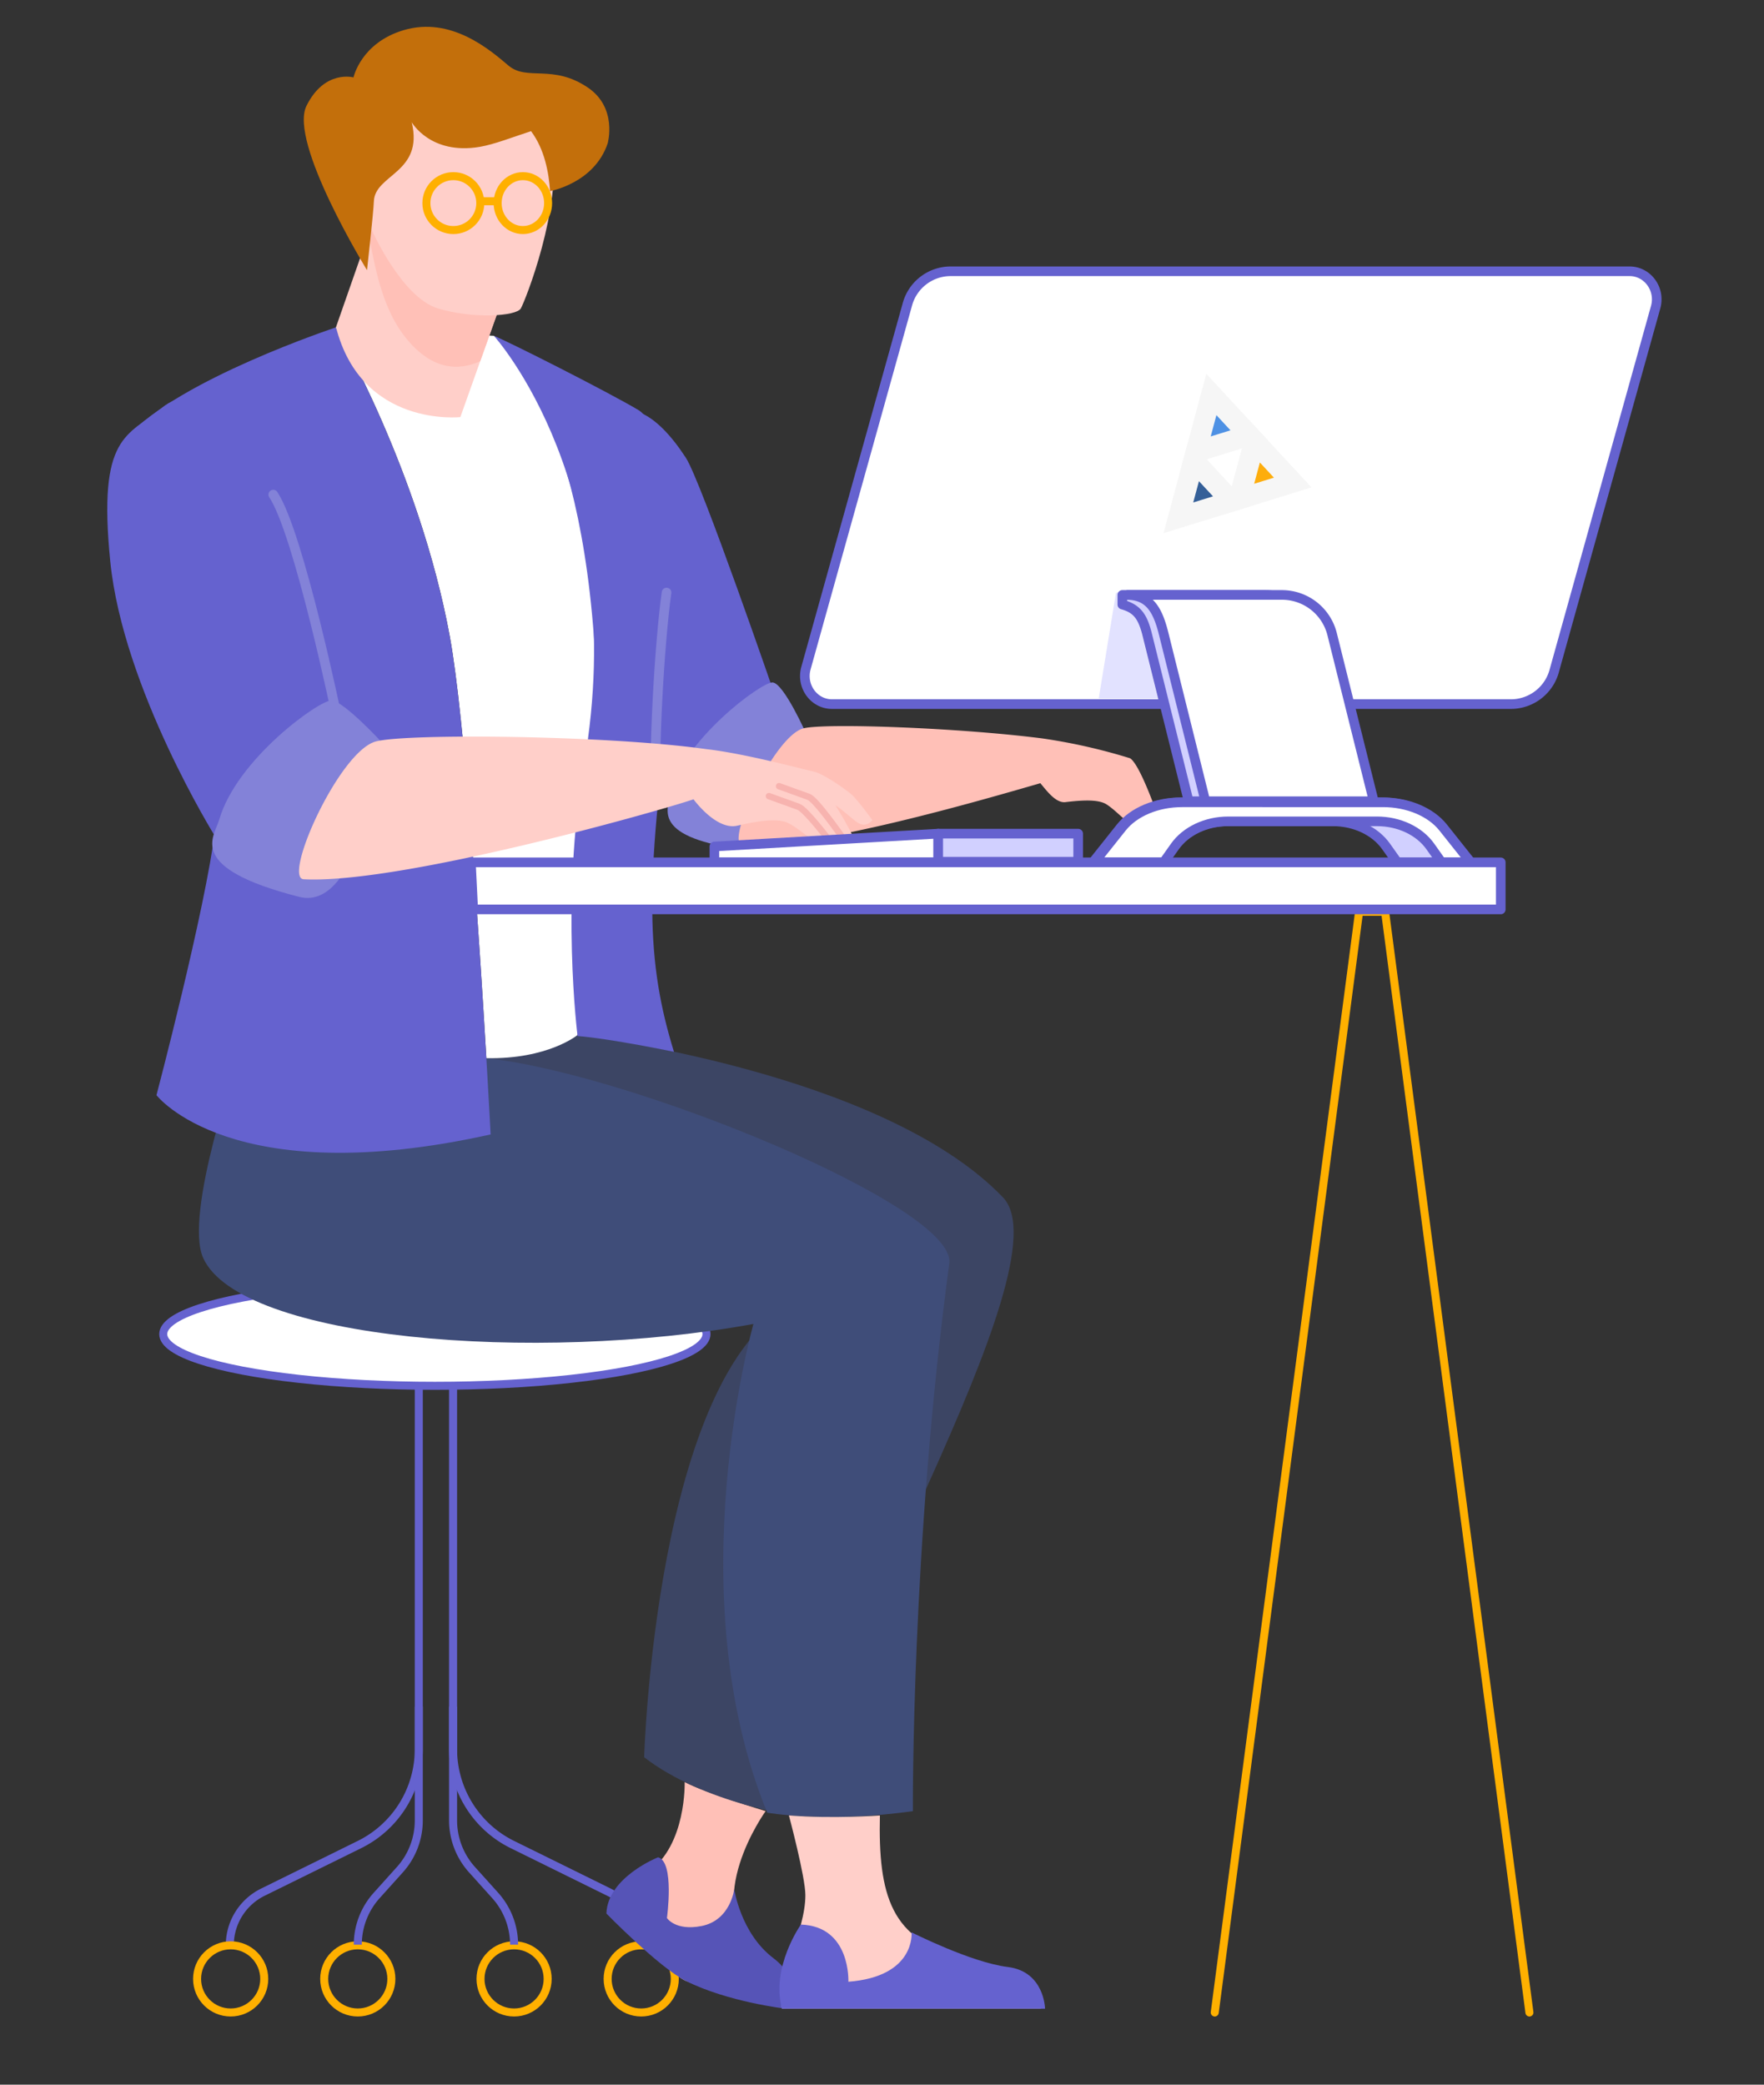 <svg xmlns="http://www.w3.org/2000/svg" xmlns:xlink="http://www.w3.org/1999/xlink" width="1100" height="1300" viewBox="0 0 1100 1300">
  <rect x="0" y="0" width="1100" height="1300" fill="#333333" stroke="none"/>
  <defs>
    <clipPath id="clip-Web_1920_2">
      <rect width="1100" height="1300"/>
    </clipPath>
  </defs>
  <g id="Web_1920_2" data-name="Web 1920 – 2" clip-path="url(#clip-Web_1920_2)">
    <g id="Layer_2" data-name="Layer 2" transform="translate(219.89 269.428)">
      <g id="Слой_1" data-name="Слой 1" transform="translate(-153 -312)">
        <g id="CHAIR">
          <ellipse id="Ellipse_1" data-name="Ellipse 1" cx="169.38" cy="32.25" rx="169.38" ry="32.25" transform="translate(34.9 842.26)" fill="#fff" stroke="#6562cf" stroke-miterlimit="10" stroke-width="5"/>
          <path id="Pfad_1" data-name="Pfad 1" d="M194.26,906.77v226.61a66.3,66.3,0,0,1-37,59.45L97,1222.54a36.94,36.94,0,0,0-20.6,33.13" fill="none" stroke="#6562cf" stroke-miterlimit="10" stroke-width="5"/>
          <circle id="Ellipse_2" data-name="Ellipse 2" cx="20.94" cy="20.94" r="20.94" transform="translate(56.01 1255.67)" fill="none" stroke="#ffb000" stroke-miterlimit="10" stroke-width="5"/>
          <circle id="Ellipse_3" data-name="Ellipse 3" cx="20.94" cy="20.94" r="20.94" transform="translate(135.28 1255.67)" fill="none" stroke="#ffb000" stroke-miterlimit="10" stroke-width="5"/>
          <path id="Pfad_2" data-name="Pfad 2" d="M194.26,1106.77v71a45.91,45.91,0,0,1-11.82,30.75l-14.39,16a45.9,45.9,0,0,0-11.83,30.75" fill="none" stroke="#6562cf" stroke-miterlimit="10" stroke-width="5"/>
          <path id="Pfad_3" data-name="Pfad 3" d="M215.64,906.77v226.61a66.29,66.29,0,0,0,37,59.45l60.25,29.71a36.93,36.93,0,0,1,20.61,33.13" fill="none" stroke="#6562cf" stroke-miterlimit="10" stroke-width="5"/>
          <circle id="Ellipse_4" data-name="Ellipse 4" cx="20.94" cy="20.94" r="20.94" transform="translate(312.02 1255.67)" fill="none" stroke="#ffb000" stroke-miterlimit="10" stroke-width="5"/>
          <circle id="Ellipse_5" data-name="Ellipse 5" cx="20.94" cy="20.94" r="20.94" transform="translate(232.74 1255.67)" fill="none" stroke="#ffb000" stroke-miterlimit="10" stroke-width="5"/>
          <path id="Pfad_4" data-name="Pfad 4" d="M215.64,1106.77v71a45.91,45.91,0,0,0,11.82,30.75l14.4,16a45.89,45.89,0,0,1,11.82,30.75" fill="none" stroke="#6562cf" stroke-miterlimit="10" stroke-width="5"/>
        </g>
        <g id="CHARACTER">
          <g id="LEGS">
            <g id="RIGHT">
              <path id="FOOT" d="M360.06,1153.84s1.18,39.42-22.58,55.93c-22.4,15.56-23.23,28.08-23.23,28.08s37.33,36.25,46.52,40,42.66,15.3,60,15.3c0,0,11.73-8.55-15.13-32-36.44-31.89,4.91-89.18,4.91-89.18S372.57,1160.6,360.06,1153.84Z" fill="#ffc0b7"/>
              <path id="PANT" d="M293.25,688s189.63,22.36,265.29,101.26c40.88,42.64-120,299.67-127.55,386,0,0-58.37-7.68-96.2-36.87,0,0,7-238.93,93-283.21,0,0-163.67,13-233.71-22.7s0-133.29,0-133.29S255,711.07,293.25,688Z" fill="#3c4564"/>
              <path id="SHOE" d="M343.48,1200.77s-31.47,12.39-32.23,35.08c0,0,32.85,33.65,49.52,42,26.13,13.15,62,17.3,62,17.3s13-16-7.43-31.51-24.37-43-24.37-43-2.25,19.46-20.43,23c-16.28,3.2-21.54-5-21.54-5S353.9,1203.53,343.48,1200.77Z" fill="#5654b7"/>
            </g>
            <g id="LEFT">
              <path id="PANT-2" data-name="PANT" d="M81.85,702.51s-34.42,97.42-22,124.62c23.12,50.8,206.88,65.94,343.08,41.07,0,0-47.57,167.51,8.64,304.79,0,0,37.84,6.53,90.8-1,0,0-1.08-165.39,22.7-341.58C529.8,795,326.08,711.87,236.39,702.48S81.85,702.51,81.85,702.51Z" fill="#3f4d79"/>
              <path id="FOOT-2" data-name="FOOT" d="M425.05,1174.65s10.27,38.32,10.27,49.73c0,23.24-17.84,51.34-14.6,70.8H582.27s-9.78-23.85-49.13-32.49c-44.32-9.73-52.45-38.18-51.34-88C481.8,1174.65,452.6,1176.89,425.05,1174.65Z" fill="#ffcfc9"/>
              <path id="SHOE-2" data-name="SHOE" d="M432.52,1242.73s-18.82,26.5-11.8,52.45H584.79s-.37-23.2-23.24-26-60-21.61-60-21.61,2.75,27.57-39.41,30.81C462.14,1278.42,463.77,1243.78,432.52,1242.73Z" fill="#6562cf"/>
            </g>
          </g>
          <g id="RIGHT_HAND" data-name="RIGHT HAND">
            <path id="Pfad_5" data-name="Pfad 5" d="M317.31,299.82c-23.1,11.46-37.08,15.18-29.77,88.29S348,546.64,348,546.64l69.12-68.14S370.54,343,360.78,328C341.77,298.89,326.3,295.36,317.31,299.82Z" fill="#6562cf"/>
            <path id="Pfad_6" data-name="Pfad 6" d="M436,500.48s-14.16-32-21.14-32.33-56.4,36.38-63.34,68.86c-2.23,10.48-12.6,28,47.11,35.63C417.14,575,436,500.48,436,500.48Z" fill="#8382d8"/>
            <path id="Pfad_7" data-name="Pfad 7" d="M657,556.81s-4.42,2.88-17.47-.22c-4.2-1-10.13-8.38-16.38-12.39-5.06-3.25-15-2.69-25.69-1.42-6.06.7-11.78-7.31-15.61-11.81-38,11-143.87,41.8-185.94,38.31-10.68-.88,19.89-68.17,38.4-72.56,14-3.31,96.39-.36,148.62,6.31a356.47,356.47,0,0,1,54.88,12.4C644.67,519.75,657,556.81,657,556.81Z" fill="#ffc0b7"/>
          </g>
          <g id="SHIRT">
            <path id="Pfad_8" data-name="Pfad 8" d="M293.25,688s-18.33,15.19-56.85,14.45v-.06c-4.34-73.54-13.38-211.69-22.81-263C194.7,336.7,143.2,248.15,142.4,246.78h0L241.12,252s51.16,36.17,62.33,187.48S293.25,688,293.25,688Z" fill="#fff"/>
            <path id="Pfad_9" data-name="Pfad 9" d="M241.11,252c9.36,3.7,70.53,34.68,90,46.21s31.24,101.74,21,174.4c-17.29,122.5-15.85,170.41,1.28,225.89,0,0-39.05-8.17-60.12-9.86,0,0-10.73-84,4-169.19C327.11,346.65,241.11,252,241.11,252Z" fill="#6562cf"/>
            <path id="Pfad_10" data-name="Pfad 10" d="M142.38,246.8s-97.6,32.28-129.72,68c-13,14.41,61.26,192.41,54.77,244.29S30.68,725.52,30.68,725.52,77,786.05,239.06,750c0,0-12.37-239.25-25.49-310.59C194.54,335.93,142.38,246.8,142.38,246.8Z" fill="#6562cf"/>
            <path id="Pfad_11" data-name="Pfad 11" d="M348.76,412.07c-4.47,31.63-8.71,106-6.14,130.28" fill="none" stroke="#8382d8" stroke-linecap="round" stroke-miterlimit="10" stroke-width="6"/>
          </g>
          <g id="LEFT_HAND" data-name="LEFT HAND">
            <path id="Pfad_12" data-name="Pfad 12" d="M34.13,296.86c-21.47,17.9-40.2,16.46-32.27,95.73S67.43,564.48,67.43,564.48l74.95-73.89S103.71,347,96.26,329.17C85.3,302.88,55.6,279,34.13,296.86Z" fill="#6562cf"/>
            <path id="Pfad_13" data-name="Pfad 13" d="M143.42,490.59S119.59,375.27,103.52,351" fill="none" stroke="#8382d8" stroke-linecap="round" stroke-miterlimit="10" stroke-width="6"/>
            <path id="Pfad_14" data-name="Pfad 14" d="M171.45,505.76s-24-26.08-31.59-26.39-59,36.51-70,74.2c-3.25,11.16-21.2,30.07,49.77,48.28C159.1,612,171.45,505.76,171.45,505.76Z" fill="#8382d8"/>
            <path id="Pfad_15" data-name="Pfad 15" d="M477.08,554s-3.68,5.14-9.05,1.61c-3.35-2.2-9.42-8-14-10.87a226.867,226.867,0,0,1,11.29,20,50.621,50.621,0,0,1-18.78,4.3c-5.36.23-13.59-9-21.84-13.16-6.67-3.35-18.85-1.36-31.91,1.6s-27.13-16.37-27.13-16.37V541c-24.78,8.35-183.94,53-243.18,49.88-13.29-.7,22.13-79.78,44.94-85.92,19.26-5.19,145.34-3.86,206.22,4.78,23.49,2.65,59.24,12.26,65.94,13.78,6.11.83,20.18,10.85,24.09,14.09C467.75,541,477.08,554,477.08,554Z" fill="#ffcfc9"/>
            <path id="Pfad_16" data-name="Pfad 16" d="M458.53,564.93s-16.56-23.77-21.12-25.4c-8-2.88-18.49-6.69-18.49-6.69" fill="none" stroke="#f7b3af" stroke-linecap="round" stroke-miterlimit="10" stroke-width="4"/>
            <path id="Pfad_17" data-name="Pfad 17" d="M450.6,567.17s-15-19.82-19.5-21.45c-8-2.88-18.5-6.69-18.5-6.69" fill="none" stroke="#f7b3af" stroke-linecap="round" stroke-miterlimit="10" stroke-width="4"/>
          </g>
          <g id="HEAD">
            <g id="NECK">
              <path id="Pfad_18" data-name="Pfad 18" d="M242.79,239.09l-22.61,63.58s-61.48,6.77-77.55-56.1l21.66-62Z" fill="#ffcfc9"/>
              <path id="Pfad_19" data-name="Pfad 19" d="M242.8,239.09l-10.22,28.72c-13.6,6.19-31,6-48-16.59-15.41-20.52-18.73-50.63-21.64-61.8l1.31-4.81Z" fill="#ffc0b7"/>
            </g>
            <path id="HEAD-2" data-name="HEAD" d="M164.29,184.61s18.86,43.31,41.91,50.3c22,6.66,48.91,4.89,51.7,0s25.62-62.62,19.56-100.76c-4.19-26.39-15.37-30-36.33-27.95s-28.33,4.36-53.95-3.49c-7.19-2.2,5.16,38.14-16.49,53.51,0,0-16.24-5.46-19.74.13S164.29,184.61,164.29,184.61Z" fill="#ffcfc9"/>
            <g id="GLASSES">
              <ellipse id="Ellipse_6" data-name="Ellipse 6" cx="16.806" cy="16.806" rx="16.806" ry="16.806" transform="translate(199 152.42)" fill="none" stroke="#ffb000" stroke-miterlimit="10" stroke-width="5"/>
              <ellipse id="Ellipse_7" data-name="Ellipse 7" cx="15.736" cy="16.806" rx="15.736" ry="16.806" transform="translate(243.43 152.42)" fill="none" stroke="#ffb000" stroke-miterlimit="10" stroke-width="5"/>
              <line id="Linie_1" data-name="Linie 1" x2="10.275" transform="translate(232.492 168.068)" fill="none" stroke="#ffb000" stroke-miterlimit="10" stroke-width="5"/>
            </g>
          </g>
        </g>
        <g id="COMPUTER">
          <path id="Pfad_25" data-name="Pfad 25" d="M690.61,1297.56l90-686.4h16.22l90,686.4" fill="none" stroke="#ffb000" stroke-linecap="round" stroke-miterlimit="10" stroke-width="5"/>
          <path id="Pfad_26" data-name="Pfad 26" d="M849.47,580.33h-45l-7-9.88c-6.85-9.71-19.53-15.69-33.26-15.69H698.14c-13.73,0-26.41,6-33.26,15.69l-7,9.88H614.63l17.29-21.74c7.73-9.72,22-15.7,37.48-15.7H794.69c15.47,0,29.77,6,37.49,15.7Z" fill="#d1d0ff" stroke="#6562cf" stroke-linejoin="round" stroke-width="6"/>
          <path id="Pfad_27" data-name="Pfad 27" d="M850.3,580.33H832.05l-7-9.88c-6.86-9.71-19.54-15.69-33.26-15.69H699c-13.72,0-26.4,6-33.26,15.69l-7,9.88H615.46l17.29-21.74c7.73-9.72,22-15.7,37.49-15.7H795.53c15.47,0,29.76,6,37.48,15.7Z" fill="#fff" stroke="#6562cf" stroke-miterlimit="10" stroke-width="6"/>
          <path id="Pfad_28" data-name="Pfad 28" d="M875.56,481.65H451.92c-11.25,0-19.36-11.18-16.24-22.39l63.19-226.64a28,28,0,0,1,26.79-20.88H949.3c11.25,0,19.37,11.18,16.24,22.38L902.35,460.77a28.05,28.05,0,0,1-26.79,20.88Z" fill="#fff" stroke="#6562cf" stroke-miterlimit="10" stroke-width="6"/>
          <path id="Pfad_29" data-name="Pfad 29" d="M628.93,412.68l-10.69,65.56h37l-16.37-65.67C638.51,411.1,629.17,411.19,628.93,412.68Z" fill="#e2e2ff"/>
          <path id="Pfad_30" data-name="Pfad 30" d="M779.33,542.2h-105L648.4,438c-2.86-11.45-6.56-15.91-15.42-18.43v-6H722.1A32.229,32.229,0,0,1,753.37,438Z" fill="#d1d0ff" stroke="#6562cf" stroke-linejoin="round" stroke-width="6"/>
          <path id="Pfad_31" data-name="Pfad 31" d="M789.75,542.2h-105L658.82,438c-3.58-14.35-8.46-24.43-23.26-24.43h97A32.25,32.25,0,0,1,763.79,438Z" fill="#fff" stroke="#6562cf" stroke-miterlimit="10" stroke-width="6"/>
          <path id="Pfad_32" data-name="Pfad 32" d="M518.16,562.43l-139.57,8.01v9.89H518.16Z" fill="#fff" stroke="#6562cf" stroke-linejoin="round" stroke-width="6"/>
          <rect id="Rechteck_1" data-name="Rechteck 1" width="87.28" height="17.52" transform="translate(518.16 562.43)" fill="#d1d0ff" stroke="#6562cf" stroke-linejoin="round" stroke-width="6"/>
          <path id="Pfad_33" data-name="Pfad 33" d="M228.19,609.68H868.96V580.33H226.74Z" fill="#fff" stroke="#6562cf" stroke-linejoin="round" stroke-width="6"/>
        </g>
      </g>
    </g>
    <path id="Pfad_143" data-name="Pfad 143" d="M185.126,89.756s9.691-20.859-6.676-36.25c-19.311-18.182-36.927-9.845-46.827-21.363S101.035-3.975,70.413.118c-27.456,3.673-35.4,24.2-35.4,24.2S17.991,16.546,3.3,37.219s21.24,107.124,21.24,107.124,9.479-34.367,10.949-41.766C38.79,86.009,69.077,90.02,66.509,57.6c0,0,8.273,22.118,39.437,21.8,9.286-.09,21.275-2.792,33.183-4.655,6.635,12.6,6.86,27.336,5.886,38.779C145.014,113.478,172.881,113.109,185.126,89.756Z" transform="translate(182.042 29.738) rotate(-9)" fill="#c36f0b"/>
    <g id="logo-white" transform="matrix(0.966, 0.259, -0.259, 0.966, 745.572, 226.939)">
      <g id="Gruppe_26" data-name="Gruppe 26" transform="translate(13.01 13.27)">
        <g id="Gruppe_15" data-name="Gruppe 15" transform="translate(0 0)">
          <path id="Pfad_93" data-name="Pfad 93" d="M13.01,34.365V55.46L29.762,44.914,46.517,34.365,29.762,23.816,13.01,13.27Z" transform="translate(-13.01 -13.27)" fill="rgba(0,0,0,0)"/>
          <g id="Gruppe_14" data-name="Gruppe 14">
            <path id="Pfad_94" data-name="Pfad 94" d="M13.01,34.365V55.46L29.762,44.914,46.517,34.365,29.762,23.816,13.01,13.27Z" transform="translate(-13.01 -13.27)" fill="rgba(0,0,0,0)" stroke="#f6f6f6" stroke-width="10"/>
          </g>
        </g>
        <g id="Gruppe_17" data-name="Gruppe 17" transform="translate(2.779 5.163)">
          <path id="Pfad_95" data-name="Pfad 95" d="M32.7,65.782v15.93l12.65-7.963L58,65.782,45.35,57.815,32.7,49.85Z" transform="translate(-32.7 -49.85)" fill="#4e91e4"/>
          <g id="Gruppe_16" data-name="Gruppe 16">
            <path id="Pfad_96" data-name="Pfad 96" d="M32.7,65.782v15.93l12.65-7.963L58,65.782,45.35,57.815,32.7,49.85Z" transform="translate(-32.7 -49.85)" fill="rgba(0,0,0,0)" stroke="#f6f6f6" stroke-width="10"/>
          </g>
        </g>
        <g id="Gruppe_19" data-name="Gruppe 19" transform="translate(2.92 47.75)">
          <path id="Pfad_97" data-name="Pfad 97" d="M33.7,367.52v15.932l12.65-7.965L59,367.52,46.35,359.553,33.7,351.59Z" transform="translate(-33.7 -351.59)" fill="#345f98"/>
          <g id="Gruppe_18" data-name="Gruppe 18">
            <path id="Pfad_98" data-name="Pfad 98" d="M33.7,367.52v15.932l12.65-7.965L59,367.52,46.35,359.553,33.7,351.59Z" transform="translate(-33.7 -351.59)" fill="rgba(0,0,0,0)" stroke="#f6f6f6" stroke-width="10"/>
          </g>
        </g>
        <g id="Gruppe_21" data-name="Gruppe 21" transform="translate(0 42.586)">
          <path id="Pfad_99" data-name="Pfad 99" d="M13.01,336.095V357.19l16.752-10.546,16.755-10.549L29.762,325.546,13.01,315Z" transform="translate(-13.01 -315)" fill="rgba(0,0,0,0)"/>
          <g id="Gruppe_20" data-name="Gruppe 20">
            <path id="Pfad_100" data-name="Pfad 100" d="M13.01,336.095V357.19l16.752-10.546,16.755-10.549L29.762,325.546,13.01,315Z" transform="translate(-13.01 -315)" fill="rgba(0,0,0,0)" stroke="#f6f6f6" stroke-width="10"/>
          </g>
        </g>
        <g id="Gruppe_23" data-name="Gruppe 23" transform="translate(33.507 21.095)">
          <path id="Pfad_101" data-name="Pfad 101" d="M250.41,184.022v21.294l16.909-10.645,16.911-10.649-16.911-10.648L250.41,162.73Z" transform="translate(-250.41 -162.73)" fill="rgba(0,0,0,0)"/>
          <g id="Gruppe_22" data-name="Gruppe 22">
            <path id="Pfad_102" data-name="Pfad 102" d="M250.41,184.022v21.294l16.909-10.645,16.911-10.649-16.911-10.648L250.41,162.73Z" transform="translate(-250.41 -162.73)" fill="rgba(0,0,0,0)" stroke="#f6f6f6" stroke-width="10"/>
          </g>
        </g>
        <g id="Gruppe_25" data-name="Gruppe 25" transform="translate(36.598 26.654)">
          <path id="Pfad_103" data-name="Pfad 103" d="M272.31,218.052v15.932l12.65-7.965,12.653-7.967-12.653-7.967-12.65-7.965Z" transform="translate(-272.31 -202.12)" fill="#fdad0d"/>
          <g id="Gruppe_24" data-name="Gruppe 24">
            <path id="Pfad_104" data-name="Pfad 104" d="M272.31,218.052v15.932l12.65-7.965,12.653-7.967-12.653-7.967-12.65-7.965Z" transform="translate(-272.31 -202.12)" fill="rgba(0,0,0,0)" stroke="#f6f6f6" stroke-width="10"/>
          </g>
        </g>
      </g>
    </g>
  </g>
</svg>
